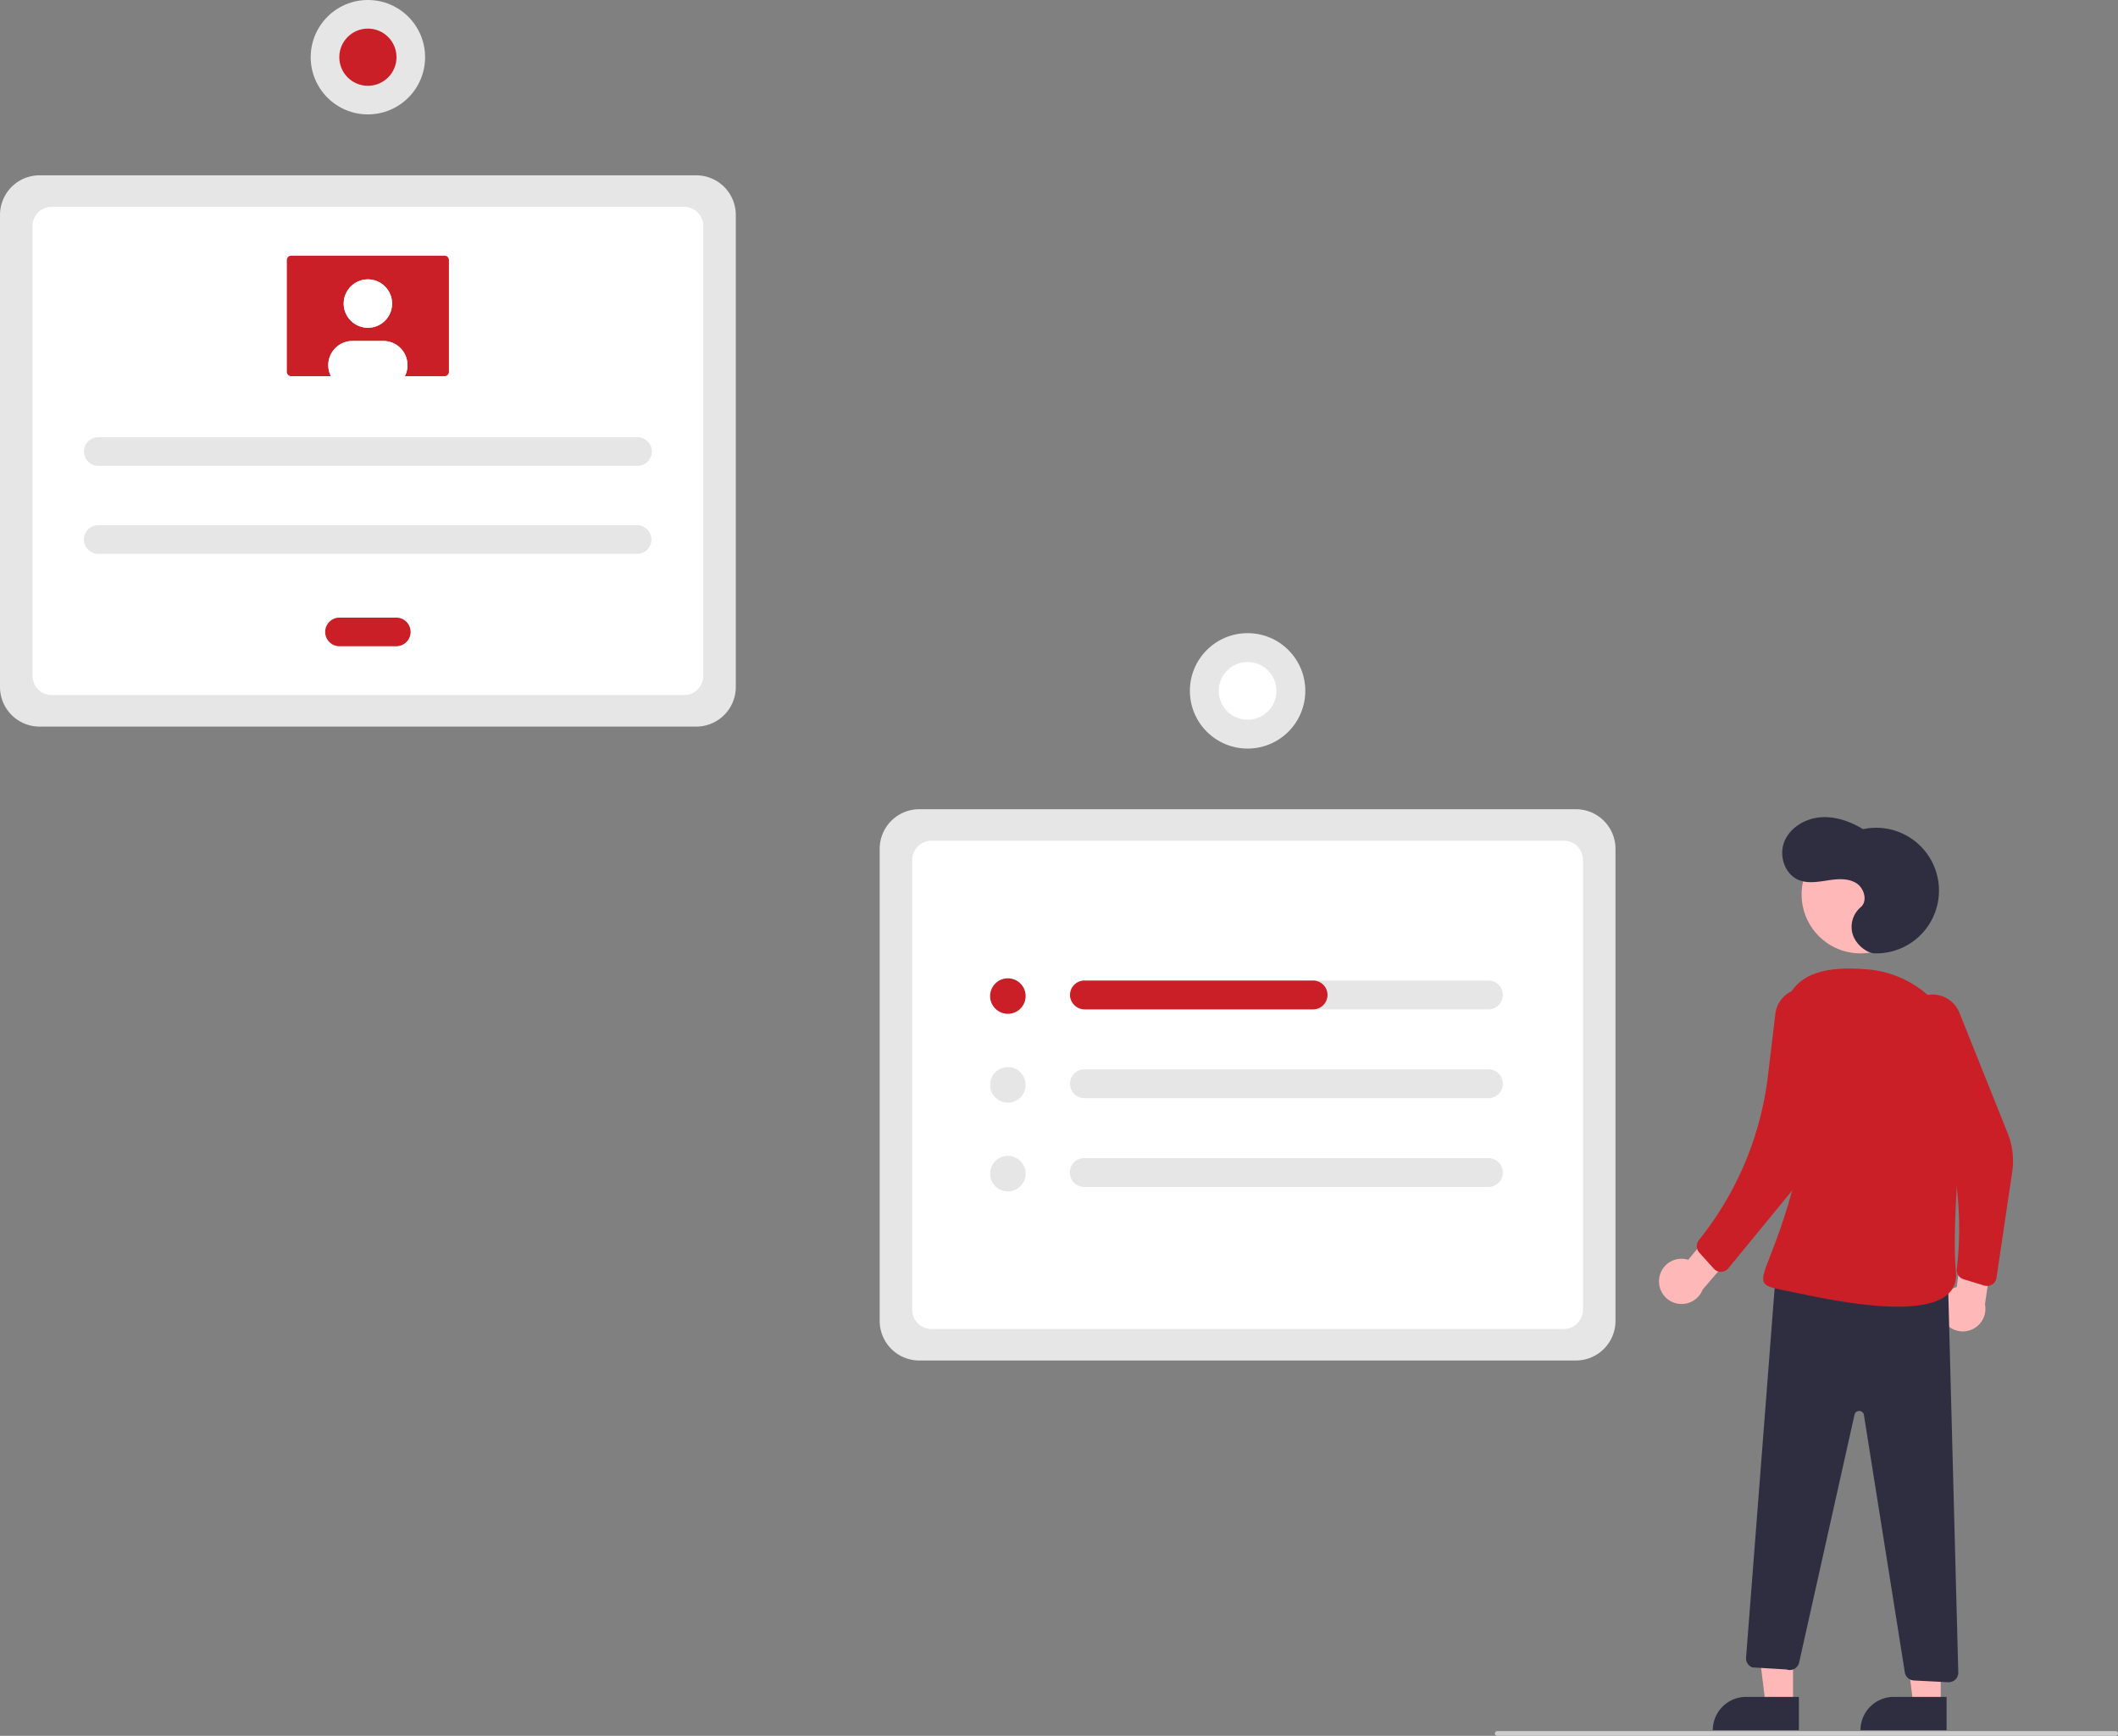 <svg xmlns="http://www.w3.org/2000/svg" width="883.708" height="724.225" data-name="Layer 1"><rect width="100%" height="100%" fill="#808080" stroke="none"/><path fill="#e6e6e6" d="M657.542 567.62H383.54a16.519 16.519 0 0 1-16.5-16.5v-197a16.519 16.519 0 0 1 16.5-16.5h274a16.519 16.519 0 0 1 16.5 16.5v197a16.52 16.52 0 0 1-16.5 16.5Z"/><path fill="#fff" d="M388.606 554.467h263.87a8 8 0 0 0 8-8V358.773a8 8 0 0 0-8-8h-263.87a8 8 0 0 0-8 8v187.694a8 8 0 0 0 8 8Z"/><path fill="#e6e6e6" d="M290.5 303.145h-274a16.519 16.519 0 0 1-16.5-16.5v-197a16.519 16.519 0 0 1 16.5-16.5h274a16.519 16.519 0 0 1 16.5 16.5v197a16.519 16.519 0 0 1-16.5 16.5Z"/><path fill="#fff" d="M21.565 289.992h263.87a8 8 0 0 0 8-8V94.298a8 8 0 0 0-8-8H21.565a8 8 0 0 0-8 8v187.694a8 8 0 0 0 8 8Z"/><path fill="#e6e6e6" d="M621.023 409.093h-168.55a6.02 6.02 0 1 0 0 12.04h168.55a6.02 6.02 0 0 0 0-12.04ZM452.473 446.137a6.02 6.02 0 1 0 0 12.04h168.55a6.02 6.02 0 0 0 0-12.04ZM452.473 483.182a6.02 6.02 0 1 0 0 12.039h168.55a6.02 6.02 0 0 0 0-12.04Z"/><circle cx="420.522" cy="415.576" r="7.409" fill="#ca1f27"/><circle cx="420.522" cy="452.62" r="7.409" fill="#e6e6e6"/><circle cx="420.522" cy="489.664" r="7.409" fill="#e6e6e6"/><path fill="#ca1f27" d="M553.88 415.113a6.02 6.02 0 0 1-6.019 6.02H452.69a6.167 6.167 0 0 1-6.184-5.22 6.03 6.03 0 0 1 5.968-6.82h95.388a6.02 6.02 0 0 1 6.02 6.02Z"/><circle cx="520.541" cy="288.237" r="24.079" fill="#e6e6e6"/><circle cx="678.437" cy="376.124" r="12.039" fill="#fff" transform="rotate(-80.783 547.84 424.973)"/><path fill="#e6e6e6" d="M41.07 182.425a5.966 5.966 0 1 0 0 11.931h224.86a5.966 5.966 0 1 0 0-11.931ZM41.07 219.137a5.966 5.966 0 1 0 0 11.93h224.86a5.966 5.966 0 0 0 0-11.93Z"/><path fill="#ca1f27" d="M141.569 257.684a5.966 5.966 0 0 0 0 11.931h23.862a5.966 5.966 0 0 0 0-11.931ZM121.524 106.675a1.837 1.837 0 0 0-1.835 1.835v46.596a1.837 1.837 0 0 0 1.835 1.836h63.952a1.837 1.837 0 0 0 1.835-1.836V108.51a1.837 1.837 0 0 0-1.835-1.835Z"/><circle cx="153.5" cy="126.655" r="10.096" fill="#fff"/><path fill="#fff" d="M170.02 152.353a10.018 10.018 0 0 1-1.101 4.59H138.08a10.094 10.094 0 0 1 8.994-14.686h12.85a10.09 10.09 0 0 1 10.095 10.085Z"/><circle cx="153.5" cy="126.655" r="10.096" fill="#fff"/><path fill="#fff" d="M170.02 152.353a10.018 10.018 0 0 1-1.101 4.59H138.08a10.094 10.094 0 0 1 8.994-14.686h12.85a10.09 10.09 0 0 1 10.095 10.085Z"/><circle cx="153.5" cy="23.863" r="23.863" fill="#e6e6e6"/><circle cx="153.5" cy="23.863" r="11.931" fill="#ca1f27"/><path fill="#ffb8b8" d="m748.119 711.24-11.432-.001-5.437-44.096 16.873.002-.004 44.095z"/><path fill="#2f2e41" d="M728.52 707.973h22.049v13.882h-35.93a13.882 13.882 0 0 1 13.882-13.882Z"/><path fill="#ffb8b8" d="m809.741 711.24-11.433-.001-5.436-44.096 16.873.002-.004 44.095z"/><path fill="#2f2e41" d="M790.142 707.973h22.048v13.882h-35.93a13.882 13.882 0 0 1 13.882-13.882Z"/><circle cx="776.26" cy="373.204" r="24.561" fill="#ffb8b8"/><path fill="#ffb8b8" d="M692.277 533.382a9.377 9.377 0 0 1 12.092-7.779l13.727-16.454 12.033 5.902-19.71 22.965a9.428 9.428 0 0 1-18.142-4.634ZM810.41 550.024a9.377 9.377 0 0 1 6.032-13.052l2.756-21.25 13.322-1.475-4.313 29.954a9.428 9.428 0 0 1-17.796 5.823Z"/><path fill="#ca1f27" d="M796.786 419.595a12.084 12.084 0 0 1 20.75 2.93l20.131 50.24a31.212 31.212 0 0 1 1.9 16.194l-6.556 44.159a4 4 0 0 1-5.131 3.236l-8.64-2.653a4 4 0 0 1-2.798-4.29 145.305 145.305 0 0 0-11.664-76.231l-9.49-21.228a12.084 12.084 0 0 1 1.498-12.357Z"/><path fill="#2f2e41" d="M782.24 397.764a26.205 26.205 0 1 0-4.91-51.825c-5.402-3.28-11.681-5.486-17.975-4.925s-12.518 4.298-14.872 10.162.175 13.594 6.027 15.977c3.752 1.528 7.989.787 11.993.171s8.371-1.018 11.856 1.048 5.051 7.605 1.93 10.188a10.738 10.738 0 0 0-3.084 11.82c1.568 4.057 5.85 7.315 9.035 7.384ZM812.713 532.411l4.356 165.34a4 4 0 0 1-4.202 4.1l-14.352-.732a4 4 0 0 1-3.747-3.367l-17.07-107.39a2 2 0 0 0-3.928-.121l-23.107 103.396a4 4 0 0 1-5.244 2.897l-14.244-.87a4 4 0 0 1-2.65-4.053l12.434-160.765Z"/><path fill="#ca1f27" d="M819.705 453.88c2.403-25.055-16.02-47.717-41.127-49.5-10.817-.768-27.612-1.043-33.148 13.136-16.678 42.714 12.518 41.676 2.459 78.683s-18.943 39.128-5.141 41.8 75.866 18.447 73.318-7.6c-1.567-16.01 1.242-51.526 3.639-76.519Z"/><path fill="#ca1f27" d="M748.383 413.172a12.084 12.084 0 0 1 16.294 13.178l-7.839 48.99a47.876 47.876 0 0 1-10.265 22.808l-25.46 31.024a4 4 0 0 1-6.064.139L709 522.595a4 4 0 0 1-.196-5.118l1.781-2.312a134.703 134.703 0 0 0 27.045-66.179l3.116-25.984a12.084 12.084 0 0 1 7.636-9.83Z"/><path fill="#ccc" d="M882.708 724.225h-258a1 1 0 0 1 0-2h258a1 1 0 0 1 0 2Z"/></svg>